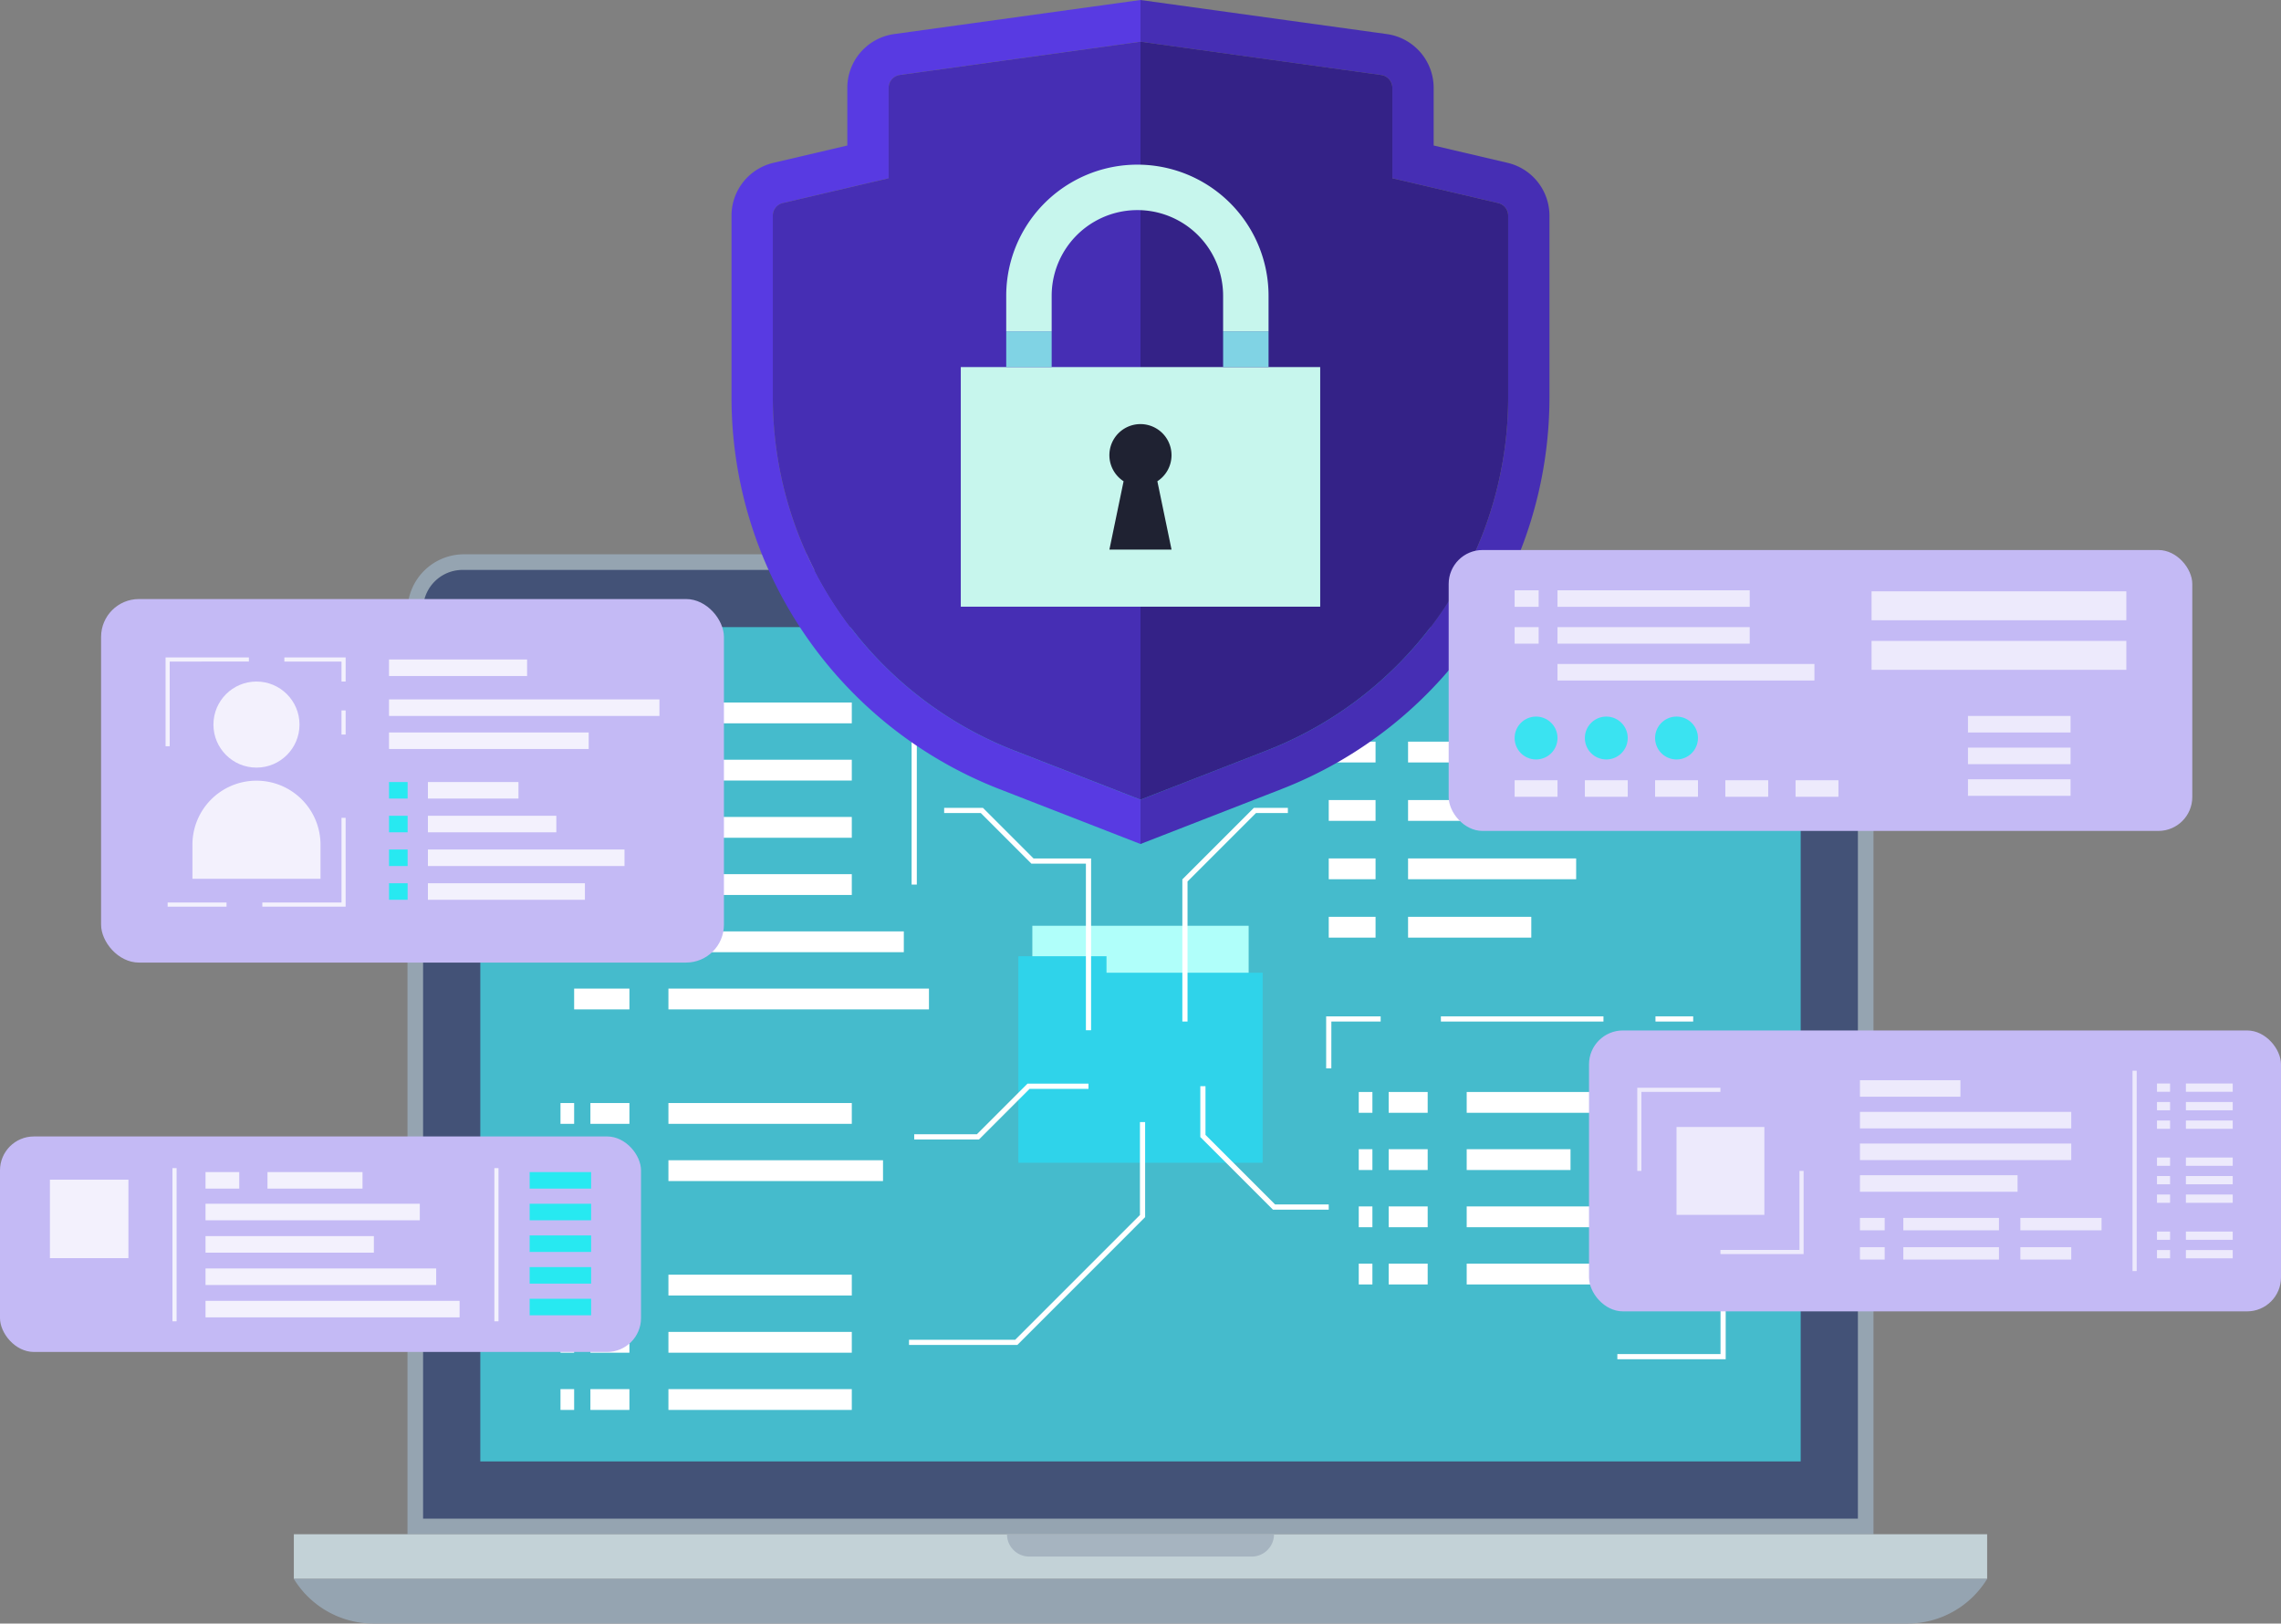 <svg xmlns="http://www.w3.org/2000/svg" width="352.464" height="250.885" viewBox="0 0 352.464 250.885">
  <rect x="0" y="0" width="352.464" height="250.885" fill="#808080" stroke="none"/>
  <g id="Grupo_949550" data-name="Grupo 949550" transform="translate(-441.5 -2387.929)">
    <g id="Grupo_949542" data-name="Grupo 949542" transform="translate(441.499 2387.929)">
      <g id="Grupo_949446" data-name="Grupo 949446" transform="translate(45.407 85.655)">
        <g id="Grupo_949359" data-name="Grupo 949359">
          <g id="Grupo_949357" data-name="Grupo 949357" transform="translate(17.559)">
            <path id="Rectángulo_42028" data-name="Rectángulo 42028" d="M8.73,0H217.8a8.73,8.73,0,0,1,8.73,8.73v142.7a0,0,0,0,1,0,0H0a0,0,0,0,1,0,0V8.73A8.73,8.73,0,0,1,8.73,0Z" fill="#95a4b1"/>
            <path id="Rectángulo_42029" data-name="Rectángulo 42029" d="M6.111,0h140.5a0,0,0,0,1,0,0V221.71a0,0,0,0,1,0,0H6.111A6.111,6.111,0,0,1,0,215.6V6.111A6.111,6.111,0,0,1,6.111,0Z" transform="translate(224.121 2.411) rotate(90)" fill="#435277"/>
            <rect id="Rectángulo_42030" data-name="Rectángulo 42030" width="128.923" height="204.026" transform="translate(215.279 11.253) rotate(90)" fill="#45bbcc"/>
          </g>
          <g id="Grupo_949358" data-name="Grupo 949358" transform="translate(0 151.429)">
            <rect id="Rectángulo_42031" data-name="Rectángulo 42031" width="261.65" height="6.902" fill="#c3d2d7"/>
            <path id="Trazado_634865" data-name="Trazado 634865" d="M789.322,2707.016H552.286a14.428,14.428,0,0,1-12.307-6.9h261.65A14.428,14.428,0,0,1,789.322,2707.016Z" transform="translate(-539.979 -2693.215)" fill="#95a4b1"/>
            <path id="Trazado_634866" data-name="Trazado 634866" d="M697.473,2696.071H663.114a3.451,3.451,0,0,1-3.452-3.451h41.262A3.451,3.451,0,0,1,697.473,2696.071Z" transform="translate(-549.468 -2692.62)" fill="#a6b4c0"/>
          </g>
        </g>
        <g id="Grupo_949445" data-name="Grupo 949445" transform="translate(36.781 21.933)">
          <g id="Grupo_949360" data-name="Grupo 949360" transform="translate(75.172 35.471)">
            <rect id="Rectángulo_42032" data-name="Rectángulo 42032" width="33.425" height="13.233" transform="translate(2.16)" fill="#b0fffa"/>
            <path id="Trazado_634867" data-name="Trazado 634867" d="M675.192,2598.161v-2.55h-13.62v31.914h37.745v-29.364Z" transform="translate(-661.572 -2590.905)" fill="#2fd3ea"/>
          </g>
          <g id="Grupo_949444" data-name="Grupo 949444">
            <g id="Grupo_949432" data-name="Grupo 949432" transform="translate(0 0.97)">
              <g id="Grupo_949364" data-name="Grupo 949364" transform="translate(4.421)">
                <g id="Grupo_949361" data-name="Grupo 949361" transform="translate(4.622)">
                  <rect id="Rectángulo_42033" data-name="Rectángulo 42033" width="6.028" height="3.215" fill="#fff"/>
                </g>
                <g id="Grupo_949362" data-name="Grupo 949362" transform="translate(16.679)">
                  <rect id="Rectángulo_42034" data-name="Rectángulo 42034" width="28.334" height="3.215" fill="#fff"/>
                </g>
                <g id="Grupo_949363" data-name="Grupo 949363">
                  <rect id="Rectángulo_42035" data-name="Rectángulo 42035" width="2.11" height="3.215" fill="#fff"/>
                </g>
              </g>
              <g id="Grupo_949368" data-name="Grupo 949368" transform="translate(4.421 8.842)">
                <g id="Grupo_949365" data-name="Grupo 949365" transform="translate(4.622)">
                  <rect id="Rectángulo_42036" data-name="Rectángulo 42036" width="6.028" height="3.215" fill="#fff"/>
                </g>
                <g id="Grupo_949366" data-name="Grupo 949366" transform="translate(16.679)">
                  <rect id="Rectángulo_42037" data-name="Rectángulo 42037" width="28.334" height="3.215" fill="#fff"/>
                </g>
                <g id="Grupo_949367" data-name="Grupo 949367">
                  <rect id="Rectángulo_42038" data-name="Rectángulo 42038" width="2.11" height="3.215" fill="#fff"/>
                </g>
              </g>
              <g id="Grupo_949372" data-name="Grupo 949372" transform="translate(4.421 17.684)">
                <g id="Grupo_949369" data-name="Grupo 949369" transform="translate(4.622)">
                  <rect id="Rectángulo_42039" data-name="Rectángulo 42039" width="6.028" height="3.215" fill="#fff"/>
                </g>
                <g id="Grupo_949370" data-name="Grupo 949370" transform="translate(16.679)">
                  <rect id="Rectángulo_42040" data-name="Rectángulo 42040" width="28.334" height="3.215" fill="#fff"/>
                </g>
                <g id="Grupo_949371" data-name="Grupo 949371">
                  <rect id="Rectángulo_42041" data-name="Rectángulo 42041" width="2.11" height="3.215" fill="#fff"/>
                </g>
              </g>
              <g id="Grupo_949376" data-name="Grupo 949376" transform="translate(4.421 26.525)">
                <g id="Grupo_949373" data-name="Grupo 949373" transform="translate(4.622)">
                  <rect id="Rectángulo_42042" data-name="Rectángulo 42042" width="6.028" height="3.215" fill="#fff"/>
                </g>
                <g id="Grupo_949374" data-name="Grupo 949374" transform="translate(16.679)">
                  <rect id="Rectángulo_42043" data-name="Rectángulo 42043" width="28.334" height="3.215" fill="#fff"/>
                </g>
                <g id="Grupo_949375" data-name="Grupo 949375">
                  <rect id="Rectángulo_42044" data-name="Rectángulo 42044" width="2.11" height="3.215" fill="#fff"/>
                </g>
              </g>
              <g id="Grupo_949379" data-name="Grupo 949379" transform="translate(0.804 35.367)">
                <g id="Grupo_949377" data-name="Grupo 949377">
                  <rect id="Rectángulo_42045" data-name="Rectángulo 42045" width="14.267" height="3.215" fill="#fff"/>
                </g>
                <g id="Grupo_949378" data-name="Grupo 949378" transform="translate(20.296)">
                  <rect id="Rectángulo_42046" data-name="Rectángulo 42046" width="36.372" height="3.215" fill="#fff"/>
                </g>
              </g>
              <g id="Grupo_949382" data-name="Grupo 949382" transform="translate(6.531 44.209)">
                <g id="Grupo_949380" data-name="Grupo 949380">
                  <rect id="Rectángulo_42047" data-name="Rectángulo 42047" width="8.54" height="3.215" fill="#fff"/>
                </g>
                <g id="Grupo_949381" data-name="Grupo 949381" transform="translate(14.569)">
                  <rect id="Rectángulo_42048" data-name="Rectángulo 42048" width="40.257" height="3.215" fill="#fff"/>
                </g>
              </g>
              <g id="Grupo_949386" data-name="Grupo 949386" transform="translate(127.77 60.186)">
                <g id="Grupo_949383" data-name="Grupo 949383" transform="translate(4.622)">
                  <rect id="Rectángulo_42049" data-name="Rectángulo 42049" width="6.028" height="3.215" fill="#fff"/>
                </g>
                <g id="Grupo_949384" data-name="Grupo 949384" transform="translate(16.679)">
                  <rect id="Rectángulo_42050" data-name="Rectángulo 42050" width="28.334" height="3.215" fill="#fff"/>
                </g>
                <g id="Grupo_949385" data-name="Grupo 949385">
                  <rect id="Rectángulo_42051" data-name="Rectángulo 42051" width="2.11" height="3.215" fill="#fff"/>
                </g>
              </g>
              <g id="Grupo_949390" data-name="Grupo 949390" transform="translate(127.77 69.027)">
                <g id="Grupo_949387" data-name="Grupo 949387" transform="translate(4.622)">
                  <rect id="Rectángulo_42052" data-name="Rectángulo 42052" width="6.028" height="3.215" fill="#fff"/>
                </g>
                <g id="Grupo_949388" data-name="Grupo 949388" transform="translate(16.679)">
                  <rect id="Rectángulo_42053" data-name="Rectángulo 42053" width="16.043" height="3.215" fill="#fff"/>
                </g>
                <g id="Grupo_949389" data-name="Grupo 949389">
                  <rect id="Rectángulo_42054" data-name="Rectángulo 42054" width="2.11" height="3.215" fill="#fff"/>
                </g>
              </g>
              <g id="Grupo_949394" data-name="Grupo 949394" transform="translate(127.77 77.869)">
                <g id="Grupo_949391" data-name="Grupo 949391" transform="translate(4.622)">
                  <rect id="Rectángulo_42055" data-name="Rectángulo 42055" width="6.028" height="3.215" fill="#fff"/>
                </g>
                <g id="Grupo_949392" data-name="Grupo 949392" transform="translate(16.679)">
                  <rect id="Rectángulo_42056" data-name="Rectángulo 42056" width="34.999" height="3.215" fill="#fff"/>
                </g>
                <g id="Grupo_949393" data-name="Grupo 949393">
                  <rect id="Rectángulo_42057" data-name="Rectángulo 42057" width="2.11" height="3.215" fill="#fff"/>
                </g>
              </g>
              <g id="Grupo_949398" data-name="Grupo 949398" transform="translate(127.77 86.711)">
                <g id="Grupo_949395" data-name="Grupo 949395" transform="translate(4.622)">
                  <rect id="Rectángulo_42058" data-name="Rectángulo 42058" width="6.028" height="3.215" fill="#fff"/>
                </g>
                <g id="Grupo_949396" data-name="Grupo 949396" transform="translate(16.679)">
                  <rect id="Rectángulo_42059" data-name="Rectángulo 42059" width="23.277" height="3.215" fill="#fff"/>
                </g>
                <g id="Grupo_949397" data-name="Grupo 949397">
                  <rect id="Rectángulo_42060" data-name="Rectángulo 42060" width="2.11" height="3.215" fill="#fff"/>
                </g>
              </g>
              <g id="Grupo_949402" data-name="Grupo 949402" transform="translate(4.421 61.892)">
                <g id="Grupo_949399" data-name="Grupo 949399" transform="translate(4.622)">
                  <rect id="Rectángulo_42061" data-name="Rectángulo 42061" width="6.028" height="3.215" fill="#fff"/>
                </g>
                <g id="Grupo_949400" data-name="Grupo 949400" transform="translate(16.679)">
                  <rect id="Rectángulo_42062" data-name="Rectángulo 42062" width="28.334" height="3.215" fill="#fff"/>
                </g>
                <g id="Grupo_949401" data-name="Grupo 949401">
                  <rect id="Rectángulo_42063" data-name="Rectángulo 42063" width="2.11" height="3.215" fill="#fff"/>
                </g>
              </g>
              <g id="Grupo_949405" data-name="Grupo 949405" transform="translate(0 70.734)">
                <g id="Grupo_949403" data-name="Grupo 949403">
                  <rect id="Rectángulo_42064" data-name="Rectángulo 42064" width="15.071" height="3.215" fill="#fff"/>
                </g>
                <g id="Grupo_949404" data-name="Grupo 949404" transform="translate(21.1)">
                  <rect id="Rectángulo_42065" data-name="Rectángulo 42065" width="33.157" height="3.215" fill="#fff"/>
                </g>
              </g>
              <g id="Grupo_949409" data-name="Grupo 949409" transform="translate(4.421 88.418)">
                <g id="Grupo_949406" data-name="Grupo 949406" transform="translate(4.622)">
                  <rect id="Rectángulo_42066" data-name="Rectángulo 42066" width="6.028" height="3.215" fill="#fff"/>
                </g>
                <g id="Grupo_949407" data-name="Grupo 949407" transform="translate(16.679)">
                  <rect id="Rectángulo_42067" data-name="Rectángulo 42067" width="28.334" height="3.215" fill="#fff"/>
                </g>
                <g id="Grupo_949408" data-name="Grupo 949408">
                  <rect id="Rectángulo_42068" data-name="Rectángulo 42068" width="2.11" height="3.215" fill="#fff"/>
                </g>
              </g>
              <g id="Grupo_949413" data-name="Grupo 949413" transform="translate(4.421 97.259)">
                <g id="Grupo_949410" data-name="Grupo 949410" transform="translate(4.622)">
                  <rect id="Rectángulo_42069" data-name="Rectángulo 42069" width="6.028" height="3.215" fill="#fff"/>
                </g>
                <g id="Grupo_949411" data-name="Grupo 949411" transform="translate(16.679)">
                  <rect id="Rectángulo_42070" data-name="Rectángulo 42070" width="28.334" height="3.215" fill="#fff"/>
                </g>
                <g id="Grupo_949412" data-name="Grupo 949412">
                  <rect id="Rectángulo_42071" data-name="Rectángulo 42071" width="2.11" height="3.215" fill="#fff"/>
                </g>
              </g>
              <g id="Grupo_949417" data-name="Grupo 949417" transform="translate(4.421 106.101)">
                <g id="Grupo_949414" data-name="Grupo 949414" transform="translate(4.622)">
                  <rect id="Rectángulo_42072" data-name="Rectángulo 42072" width="6.028" height="3.215" fill="#fff"/>
                </g>
                <g id="Grupo_949415" data-name="Grupo 949415" transform="translate(16.679)">
                  <rect id="Rectángulo_42073" data-name="Rectángulo 42073" width="28.334" height="3.215" fill="#fff"/>
                </g>
                <g id="Grupo_949416" data-name="Grupo 949416">
                  <rect id="Rectángulo_42074" data-name="Rectángulo 42074" width="2.11" height="3.215" fill="#fff"/>
                </g>
              </g>
              <g id="Grupo_949421" data-name="Grupo 949421" transform="translate(123.132 6.048)">
                <g id="Grupo_949418" data-name="Grupo 949418">
                  <rect id="Rectángulo_42075" data-name="Rectángulo 42075" width="7.234" height="3.215" fill="#fff"/>
                </g>
                <g id="Grupo_949419" data-name="Grupo 949419" transform="translate(12.258)">
                  <rect id="Rectángulo_42076" data-name="Rectángulo 42076" width="38.08" height="3.215" fill="#fff"/>
                </g>
                <g id="Grupo_949420" data-name="Grupo 949420" transform="translate(54.055)">
                  <rect id="Rectángulo_42077" data-name="Rectángulo 42077" width="4.521" height="3.215" fill="#fff"/>
                </g>
              </g>
              <g id="Grupo_949425" data-name="Grupo 949425" transform="translate(123.132 15.071)">
                <g id="Grupo_949422" data-name="Grupo 949422">
                  <rect id="Rectángulo_42078" data-name="Rectángulo 42078" width="7.234" height="3.215" fill="#fff"/>
                </g>
                <g id="Grupo_949423" data-name="Grupo 949423" transform="translate(12.258)">
                  <rect id="Rectángulo_42079" data-name="Rectángulo 42079" width="38.08" height="3.215" fill="#fff"/>
                </g>
                <g id="Grupo_949424" data-name="Grupo 949424" transform="translate(54.055)">
                  <rect id="Rectángulo_42080" data-name="Rectángulo 42080" width="4.521" height="3.215" fill="#fff"/>
                </g>
              </g>
              <g id="Grupo_949428" data-name="Grupo 949428" transform="translate(123.132 24.094)">
                <g id="Grupo_949426" data-name="Grupo 949426">
                  <rect id="Rectángulo_42081" data-name="Rectángulo 42081" width="7.234" height="3.215" fill="#fff"/>
                </g>
                <g id="Grupo_949427" data-name="Grupo 949427" transform="translate(12.258)">
                  <rect id="Rectángulo_42082" data-name="Rectángulo 42082" width="25.973" height="3.215" fill="#fff"/>
                </g>
              </g>
              <g id="Grupo_949431" data-name="Grupo 949431" transform="translate(123.132 33.117)">
                <g id="Grupo_949429" data-name="Grupo 949429">
                  <rect id="Rectángulo_42083" data-name="Rectángulo 42083" width="7.234" height="3.215" fill="#fff"/>
                </g>
                <g id="Grupo_949430" data-name="Grupo 949430" transform="translate(12.258)">
                  <rect id="Rectángulo_42084" data-name="Rectángulo 42084" width="19.04" height="3.215" fill="#fff"/>
                </g>
              </g>
            </g>
            <g id="Grupo_949443" data-name="Grupo 949443" transform="translate(58.275)">
              <g id="Grupo_949433" data-name="Grupo 949433" transform="translate(0.402)">
                <rect id="Rectángulo_42085" data-name="Rectángulo 42085" width="0.804" height="29.103" fill="#fff"/>
              </g>
              <g id="Grupo_949434" data-name="Grupo 949434" transform="translate(5.426 17.247)">
                <path id="Trazado_634868" data-name="Trazado 634868" d="M671.821,2605.068h-.8V2579.33h-8.422l-7.82-7.82h-5.661v-.8h5.994l7.82,7.821h8.893Z" transform="translate(-649.113 -2570.706)" fill="#fff"/>
              </g>
              <g id="Grupo_949435" data-name="Grupo 949435" transform="translate(0.804 59.865)">
                <path id="Trazado_634869" data-name="Trazado 634869" d="M654.106,2625.618H644.094v-.8h9.68l7.82-7.821h9.427v.8h-9.094Z" transform="translate(-644.094 -2616.993)" fill="#fff"/>
              </g>
              <g id="Grupo_949436" data-name="Grupo 949436" transform="translate(0 65.81)">
                <path id="Trazado_634870" data-name="Trazado 634870" d="M659.965,2657.88H643.221v-.8h16.412l19.273-19.273V2623.45h.8v14.685Z" transform="translate(-643.221 -2623.45)" fill="#fff"/>
              </g>
              <g id="Grupo_949437" data-name="Grupo 949437" transform="translate(42.233 17.247)">
                <path id="Trazado_634871" data-name="Trazado 634871" d="M689.894,2603.728h-.8v-21.969l11.053-11.053H705.4v.8h-4.924l-10.582,10.582Z" transform="translate(-689.09 -2570.706)" fill="#fff"/>
              </g>
              <g id="Grupo_949438" data-name="Grupo 949438" transform="translate(45.013 60.266)">
                <path id="Trazado_634872" data-name="Trazado 634872" d="M711.953,2636.5H703.33l-11.221-11.221v-7.853h.8v7.52l10.75,10.75h8.29Z" transform="translate(-692.109 -2617.43)" fill="#fff"/>
              </g>
              <g id="Grupo_949439" data-name="Grupo 949439" transform="translate(64.454 49.466)">
                <path id="Trazado_634873" data-name="Trazado 634873" d="M714.029,2613.737h-.8V2605.7h8.423v.8h-7.619Z" transform="translate(-713.225 -2605.699)" fill="#fff"/>
              </g>
              <g id="Grupo_949440" data-name="Grupo 949440" transform="translate(109.45 87.981)">
                <path id="Trazado_634874" data-name="Trazado 634874" d="M778.841,2662H762.1v-.8h15.942v-13.664h.8Z" transform="translate(-762.096 -2647.531)" fill="#fff"/>
              </g>
              <g id="Grupo_949441" data-name="Grupo 949441" transform="translate(82.188 49.466)">
                <rect id="Rectángulo_42086" data-name="Rectángulo 42086" width="25.119" height="0.804" fill="#fff"/>
              </g>
              <g id="Grupo_949442" data-name="Grupo 949442" transform="translate(115.345 49.466)">
                <rect id="Rectángulo_42087" data-name="Rectángulo 42087" width="5.828" height="0.804" fill="#fff"/>
              </g>
            </g>
          </g>
        </g>
      </g>
      <g id="Grupo_949450" data-name="Grupo 949450" transform="translate(113.035)">
        <g id="Grupo_949447" data-name="Grupo 949447">
          <path id="Trazado_634875" data-name="Trazado 634875" d="M639.352,2503.741a58.581,58.581,0,0,1-37.326-54.59v-28.065a2,2,0,0,1,1.548-1.952l16.348-3.832v-13.971a2.014,2.014,0,0,1,1.73-1.987l37.187-5.143v-6.445l-38.061,5.265a8.389,8.389,0,0,0-7.24,8.31v8.91l-11.422,2.677a8.389,8.389,0,0,0-6.474,8.167v28.065a64.967,64.967,0,0,0,41.393,60.539l21.8,8.489v-6.851Z" transform="translate(-595.642 -2387.756)" fill="#583ae2"/>
          <path id="Trazado_634876" data-name="Trazado 634876" d="M738.792,2412.918l-11.422-2.677v-8.91a8.389,8.389,0,0,0-7.24-8.31l-38.061-5.265v6.445l37.187,5.143a2.014,2.014,0,0,1,1.731,1.987V2415.3l16.348,3.832a2,2,0,0,1,1.548,1.952v28.065a58.583,58.583,0,0,1-37.326,54.59l-19.488,7.588v6.851l21.8-8.489a64.967,64.967,0,0,0,41.394-60.539v-28.065A8.39,8.39,0,0,0,738.792,2412.918Z" transform="translate(-618.873 -2387.756)" fill="#462eb4"/>
          <path id="Trazado_634877" data-name="Trazado 634877" d="M622.268,2403.7v13.971L605.92,2421.5a2,2,0,0,0-1.548,1.952v28.065a58.58,58.58,0,0,0,37.326,54.59l19.488,7.588V2396.57L624,2401.713A2.013,2.013,0,0,0,622.268,2403.7Z" transform="translate(-597.988 -2390.125)" fill="#462eb4"/>
          <path id="Trazado_634878" data-name="Trazado 634878" d="M682.07,2510.273v3.424l19.488-7.588a58.583,58.583,0,0,0,37.326-54.59v-28.065a2,2,0,0,0-1.548-1.952l-16.348-3.831V2403.7a2.013,2.013,0,0,0-1.731-1.987l-37.187-5.143v113.7Z" transform="translate(-618.873 -2390.125)" fill="#342287"/>
        </g>
        <g id="Grupo_949449" data-name="Grupo 949449" transform="translate(35.428 25.444)">
          <rect id="Rectángulo_42088" data-name="Rectángulo 42088" width="55.537" height="37.025" transform="translate(0 31.28)" fill="#c7f6ed"/>
          <g id="Grupo_949448" data-name="Grupo 949448" transform="translate(7.022)">
            <rect id="Rectángulo_42089" data-name="Rectángulo 42089" width="7.022" height="5.525" transform="translate(0 25.755)" fill="#80d3e4"/>
            <rect id="Rectángulo_42090" data-name="Rectángulo 42090" width="7.022" height="5.525" transform="translate(33.514 25.755)" fill="#80d3e4"/>
            <path id="Trazado_634879" data-name="Trazado 634879" d="M694.232,2442.821a20.268,20.268,0,1,0-40.536,0v5.487h7.022v-5.487a13.246,13.246,0,0,1,26.492,0v5.487h7.022Z" transform="translate(-653.697 -2422.553)" fill="#c7f6ed"/>
          </g>
          <path id="Trazado_634880" data-name="Trazado 634880" d="M685.1,2482.191a4.8,4.8,0,1,0-7.406,4.024l-2.191,10.562h9.6l-2.191-10.562A4.791,4.791,0,0,0,685.1,2482.191Z" transform="translate(-652.537 -2437.293)" fill="#1f2232"/>
        </g>
      </g>
      <rect id="Rectángulo_42091" data-name="Rectángulo 42091" width="114.904" height="43.408" rx="5.238" transform="translate(223.853 84.994)" fill="#c4baf5"/>
      <g id="Grupo_949469" data-name="Grupo 949469" transform="translate(234.046 91.218)" opacity="0.7">
        <g id="Grupo_949451" data-name="Grupo 949451">
          <rect id="Rectángulo_42092" data-name="Rectángulo 42092" width="3.71" height="2.553" fill="#fff"/>
        </g>
        <g id="Grupo_949452" data-name="Grupo 949452" transform="translate(6.623)">
          <rect id="Rectángulo_42093" data-name="Rectángulo 42093" width="29.699" height="2.553" fill="#fff"/>
        </g>
        <g id="Grupo_949453" data-name="Grupo 949453" transform="translate(0 5.692)">
          <rect id="Rectángulo_42094" data-name="Rectángulo 42094" width="3.71" height="2.553" fill="#fff"/>
        </g>
        <g id="Grupo_949454" data-name="Grupo 949454" transform="translate(6.623 5.692)">
          <rect id="Rectángulo_42095" data-name="Rectángulo 42095" width="29.699" height="2.553" fill="#fff"/>
        </g>
        <g id="Grupo_949455" data-name="Grupo 949455" transform="translate(6.623 11.384)">
          <rect id="Rectángulo_42096" data-name="Rectángulo 42096" width="39.7" height="2.553" fill="#fff"/>
        </g>
        <g id="Grupo_949456" data-name="Grupo 949456" transform="translate(55.153 0.16)">
          <rect id="Rectángulo_42097" data-name="Rectángulo 42097" width="39.366" height="4.469" fill="#fff"/>
        </g>
        <g id="Grupo_949457" data-name="Grupo 949457" transform="translate(55.153 7.82)">
          <rect id="Rectángulo_42098" data-name="Rectángulo 42098" width="39.366" height="4.468" fill="#fff"/>
        </g>
        <g id="Grupo_949458" data-name="Grupo 949458" transform="translate(0 19.516)">
          <path id="Trazado_634881" data-name="Trazado 634881" d="M767.759,2542.507a3.312,3.312,0,1,1-3.312-3.312A3.311,3.311,0,0,1,767.759,2542.507Z" transform="translate(-761.136 -2539.195)" fill="#00f5f0"/>
        </g>
        <g id="Grupo_949459" data-name="Grupo 949459" transform="translate(10.852 19.516)">
          <path id="Trazado_634882" data-name="Trazado 634882" d="M782.6,2542.507a3.312,3.312,0,1,1-3.312-3.312A3.311,3.311,0,0,1,782.6,2542.507Z" transform="translate(-775.977 -2539.195)" fill="#00f5f0"/>
        </g>
        <g id="Grupo_949460" data-name="Grupo 949460" transform="translate(21.704 19.516)">
          <path id="Trazado_634883" data-name="Trazado 634883" d="M797.441,2542.507a3.312,3.312,0,1,1-3.312-3.312A3.311,3.311,0,0,1,797.441,2542.507Z" transform="translate(-790.818 -2539.195)" fill="#00f5f0"/>
        </g>
        <g id="Grupo_949461" data-name="Grupo 949461" transform="translate(0 29.353)">
          <rect id="Rectángulo_42099" data-name="Rectángulo 42099" width="6.623" height="2.553" fill="#fff"/>
        </g>
        <g id="Grupo_949462" data-name="Grupo 949462" transform="translate(10.852 29.353)">
          <rect id="Rectángulo_42100" data-name="Rectángulo 42100" width="6.623" height="2.553" fill="#fff"/>
        </g>
        <g id="Grupo_949463" data-name="Grupo 949463" transform="translate(21.704 29.353)">
          <rect id="Rectángulo_42101" data-name="Rectángulo 42101" width="6.623" height="2.553" fill="#fff"/>
        </g>
        <g id="Grupo_949464" data-name="Grupo 949464" transform="translate(32.556 29.353)">
          <rect id="Rectángulo_42102" data-name="Rectángulo 42102" width="6.623" height="2.553" fill="#fff"/>
        </g>
        <g id="Grupo_949465" data-name="Grupo 949465" transform="translate(43.408 29.353)">
          <rect id="Rectángulo_42103" data-name="Rectángulo 42103" width="6.623" height="2.553" fill="#fff"/>
        </g>
        <g id="Grupo_949466" data-name="Grupo 949466" transform="translate(70.048 19.417)">
          <rect id="Rectángulo_42104" data-name="Rectángulo 42104" width="15.853" height="2.553" fill="#fff"/>
        </g>
        <g id="Grupo_949467" data-name="Grupo 949467" transform="translate(70.048 24.311)">
          <rect id="Rectángulo_42105" data-name="Rectángulo 42105" width="15.853" height="2.553" fill="#fff"/>
        </g>
        <g id="Grupo_949468" data-name="Grupo 949468" transform="translate(70.048 29.205)">
          <rect id="Rectángulo_42106" data-name="Rectángulo 42106" width="15.853" height="2.553" fill="#fff"/>
        </g>
      </g>
      <rect id="Rectángulo_42107" data-name="Rectángulo 42107" width="106.925" height="43.408" rx="5.238" transform="translate(245.539 159.235)" fill="#c4baf5"/>
      <g id="Grupo_949505" data-name="Grupo 949505" transform="translate(252.997 165.46)" opacity="0.7">
        <g id="Grupo_949476" data-name="Grupo 949476" transform="translate(0 2.63)">
          <g id="Grupo_949474" data-name="Grupo 949474">
            <g id="Grupo_949471" data-name="Grupo 949471" transform="translate(12.85 12.851)">
              <g id="Grupo_949470" data-name="Grupo 949470">
                <path id="Trazado_634884" data-name="Trazado 634884" d="M817.477,2648.058h-12.85v-.639h12.212v-12.212h.638Z" transform="translate(-804.627 -2635.208)" fill="#fff"/>
              </g>
            </g>
            <g id="Grupo_949473" data-name="Grupo 949473">
              <g id="Grupo_949472" data-name="Grupo 949472">
                <path id="Trazado_634885" data-name="Trazado 634885" d="M787.691,2630.484h-.638v-12.851H799.9v.638H787.691Z" transform="translate(-787.053 -2617.633)" fill="#fff"/>
              </g>
            </g>
          </g>
          <g id="Grupo_949475" data-name="Grupo 949475" transform="translate(6.064 6.064)">
            <rect id="Rectángulo_42108" data-name="Rectángulo 42108" width="13.572" height="13.572" fill="#fff"/>
          </g>
        </g>
        <g id="Grupo_949477" data-name="Grupo 949477" transform="translate(34.408 1.463)">
          <rect id="Rectángulo_42109" data-name="Rectángulo 42109" width="15.522" height="2.553" fill="#fff"/>
        </g>
        <g id="Grupo_949478" data-name="Grupo 949478" transform="translate(34.408 6.357)">
          <rect id="Rectángulo_42110" data-name="Rectángulo 42110" width="32.651" height="2.553" fill="#fff"/>
        </g>
        <g id="Grupo_949479" data-name="Grupo 949479" transform="translate(34.408 11.251)">
          <rect id="Rectángulo_42111" data-name="Rectángulo 42111" width="32.651" height="2.553" fill="#fff"/>
        </g>
        <g id="Grupo_949480" data-name="Grupo 949480" transform="translate(34.408 16.145)">
          <rect id="Rectángulo_42112" data-name="Rectángulo 42112" width="24.352" height="2.553" fill="#fff"/>
        </g>
        <g id="Grupo_949487" data-name="Grupo 949487" transform="translate(34.408 22.742)">
          <g id="Grupo_949481" data-name="Grupo 949481">
            <rect id="Rectángulo_42113" data-name="Rectángulo 42113" width="3.819" height="1.915" fill="#fff"/>
          </g>
          <g id="Grupo_949482" data-name="Grupo 949482" transform="translate(6.703)">
            <rect id="Rectángulo_42114" data-name="Rectángulo 42114" width="14.777" height="1.915" fill="#fff"/>
          </g>
          <g id="Grupo_949483" data-name="Grupo 949483" transform="translate(24.789)">
            <rect id="Rectángulo_42115" data-name="Rectángulo 42115" width="12.543" height="1.915" fill="#fff"/>
          </g>
          <g id="Grupo_949484" data-name="Grupo 949484" transform="translate(0 4.522)">
            <rect id="Rectángulo_42116" data-name="Rectángulo 42116" width="3.819" height="1.915" fill="#fff"/>
          </g>
          <g id="Grupo_949485" data-name="Grupo 949485" transform="translate(6.703 4.522)">
            <rect id="Rectángulo_42117" data-name="Rectángulo 42117" width="14.777" height="1.915" fill="#fff"/>
          </g>
          <g id="Grupo_949486" data-name="Grupo 949486" transform="translate(24.789 4.522)">
            <rect id="Rectángulo_42118" data-name="Rectángulo 42118" width="7.862" height="1.915" fill="#fff"/>
          </g>
        </g>
        <g id="Grupo_949488" data-name="Grupo 949488" transform="translate(76.528)">
          <rect id="Rectángulo_42119" data-name="Rectángulo 42119" width="0.638" height="30.96" fill="#fff"/>
        </g>
        <g id="Grupo_949489" data-name="Grupo 949489" transform="translate(80.305 1.974)">
          <rect id="Rectángulo_42120" data-name="Rectángulo 42120" width="2.022" height="1.277" fill="#fff"/>
        </g>
        <g id="Grupo_949490" data-name="Grupo 949490" transform="translate(84.773 1.974)">
          <rect id="Rectángulo_42121" data-name="Rectángulo 42121" width="7.235" height="1.277" fill="#fff"/>
        </g>
        <g id="Grupo_949491" data-name="Grupo 949491" transform="translate(80.305 4.834)">
          <rect id="Rectángulo_42122" data-name="Rectángulo 42122" width="2.022" height="1.277" fill="#fff"/>
        </g>
        <g id="Grupo_949492" data-name="Grupo 949492" transform="translate(84.773 4.834)">
          <rect id="Rectángulo_42123" data-name="Rectángulo 42123" width="7.235" height="1.277" fill="#fff"/>
        </g>
        <g id="Grupo_949493" data-name="Grupo 949493" transform="translate(80.305 7.693)">
          <rect id="Rectángulo_42124" data-name="Rectángulo 42124" width="2.022" height="1.277" fill="#fff"/>
        </g>
        <g id="Grupo_949494" data-name="Grupo 949494" transform="translate(84.773 7.693)">
          <rect id="Rectángulo_42125" data-name="Rectángulo 42125" width="7.235" height="1.277" fill="#fff"/>
        </g>
        <g id="Grupo_949495" data-name="Grupo 949495" transform="translate(80.305 13.412)">
          <rect id="Rectángulo_42126" data-name="Rectángulo 42126" width="2.022" height="1.277" fill="#fff"/>
        </g>
        <g id="Grupo_949496" data-name="Grupo 949496" transform="translate(84.773 13.412)">
          <rect id="Rectángulo_42127" data-name="Rectángulo 42127" width="7.235" height="1.277" fill="#fff"/>
        </g>
        <g id="Grupo_949497" data-name="Grupo 949497" transform="translate(80.305 16.271)">
          <rect id="Rectángulo_42128" data-name="Rectángulo 42128" width="2.022" height="1.277" fill="#fff"/>
        </g>
        <g id="Grupo_949498" data-name="Grupo 949498" transform="translate(84.773 16.271)">
          <rect id="Rectángulo_42129" data-name="Rectángulo 42129" width="7.235" height="1.277" fill="#fff"/>
        </g>
        <g id="Grupo_949499" data-name="Grupo 949499" transform="translate(80.305 19.13)">
          <rect id="Rectángulo_42130" data-name="Rectángulo 42130" width="2.022" height="1.277" fill="#fff"/>
        </g>
        <g id="Grupo_949500" data-name="Grupo 949500" transform="translate(84.773 19.13)">
          <rect id="Rectángulo_42131" data-name="Rectángulo 42131" width="7.235" height="1.277" fill="#fff"/>
        </g>
        <g id="Grupo_949501" data-name="Grupo 949501" transform="translate(80.305 24.849)">
          <rect id="Rectángulo_42132" data-name="Rectángulo 42132" width="2.022" height="1.277" fill="#fff"/>
        </g>
        <g id="Grupo_949502" data-name="Grupo 949502" transform="translate(84.773 24.849)">
          <rect id="Rectángulo_42133" data-name="Rectángulo 42133" width="7.235" height="1.277" fill="#fff"/>
        </g>
        <g id="Grupo_949503" data-name="Grupo 949503" transform="translate(80.305 27.708)">
          <rect id="Rectángulo_42134" data-name="Rectángulo 42134" width="2.022" height="1.277" fill="#fff"/>
        </g>
        <g id="Grupo_949504" data-name="Grupo 949504" transform="translate(84.773 27.708)">
          <rect id="Rectángulo_42135" data-name="Rectángulo 42135" width="7.235" height="1.277" fill="#fff"/>
        </g>
      </g>
      <rect id="Rectángulo_42136" data-name="Rectángulo 42136" width="96.241" height="56.175" rx="5.849" transform="translate(111.863 148.745) rotate(180)" fill="#c4baf5"/>
      <g id="Grupo_949526" data-name="Grupo 949526" transform="translate(25.587 101.591)" opacity="0.8">
        <g id="Grupo_949514" data-name="Grupo 949514">
          <g id="Grupo_949508" data-name="Grupo 949508" transform="translate(4.149 3.728)">
            <g id="Grupo_949506" data-name="Grupo 949506" transform="translate(3.246)">
              <circle id="Elipse_5436" data-name="Elipse 5436" cx="6.649" cy="6.649" r="6.649" fill="#fff"/>
            </g>
            <g id="Grupo_949507" data-name="Grupo 949507" transform="translate(0 15.317)">
              <path id="Rectángulo_42137" data-name="Rectángulo 42137" d="M9.895,0h0a9.895,9.895,0,0,1,9.895,9.895v5.266a0,0,0,0,1,0,0H0a0,0,0,0,1,0,0V9.895A9.895,9.895,0,0,1,9.895,0Z" fill="#fff"/>
            </g>
          </g>
          <g id="Grupo_949509" data-name="Grupo 949509">
            <path id="Trazado_634886" data-name="Trazado 634886" d="M476.688,2540.416h-.638v-13.725h12.874v.638H476.688Z" transform="translate(-476.05 -2526.691)" fill="#fff"/>
          </g>
          <g id="Grupo_949510" data-name="Grupo 949510" transform="translate(14.949 24.79)">
            <path id="Trazado_634887" data-name="Trazado 634887" d="M509.368,2574.318H496.494v-.638h12.235v-13.086h.638Z" transform="translate(-496.494 -2560.594)" fill="#fff"/>
          </g>
          <g id="Grupo_949511" data-name="Grupo 949511" transform="translate(0.319 37.876)">
            <rect id="Rectángulo_42138" data-name="Rectángulo 42138" width="9.098" height="0.638" fill="#fff"/>
          </g>
          <g id="Grupo_949512" data-name="Grupo 949512" transform="translate(18.354)">
            <path id="Trazado_634888" data-name="Trazado 634888" d="M510.619,2530.419h-.638v-3.089h-8.83v-.638h9.469Z" transform="translate(-501.15 -2526.691)" fill="#fff"/>
          </g>
          <g id="Grupo_949513" data-name="Grupo 949513" transform="translate(27.184 8.192)">
            <rect id="Rectángulo_42139" data-name="Rectángulo 42139" width="0.638" height="3.724" fill="#fff"/>
          </g>
        </g>
        <g id="Grupo_949515" data-name="Grupo 949515" transform="translate(34.526 0.319)">
          <rect id="Rectángulo_42140" data-name="Rectángulo 42140" width="21.334" height="2.553" fill="#fff"/>
        </g>
        <g id="Grupo_949516" data-name="Grupo 949516" transform="translate(34.526 6.49)">
          <rect id="Rectángulo_42141" data-name="Rectángulo 42141" width="41.786" height="2.553" fill="#fff"/>
        </g>
        <g id="Grupo_949517" data-name="Grupo 949517" transform="translate(34.526 11.597)">
          <rect id="Rectángulo_42142" data-name="Rectángulo 42142" width="30.854" height="2.553" fill="#fff"/>
        </g>
        <g id="Grupo_949518" data-name="Grupo 949518" transform="translate(34.526 19.257)">
          <rect id="Rectángulo_42143" data-name="Rectángulo 42143" width="2.873" height="2.553" fill="#00f5f0"/>
        </g>
        <g id="Grupo_949519" data-name="Grupo 949519" transform="translate(40.537 19.257)">
          <rect id="Rectángulo_42144" data-name="Rectángulo 42144" width="13.991" height="2.553" fill="#fff"/>
        </g>
        <g id="Grupo_949520" data-name="Grupo 949520" transform="translate(34.526 24.47)">
          <rect id="Rectángulo_42145" data-name="Rectángulo 42145" width="2.873" height="2.553" fill="#00f5f0"/>
        </g>
        <g id="Grupo_949521" data-name="Grupo 949521" transform="translate(40.537 24.47)">
          <rect id="Rectángulo_42146" data-name="Rectángulo 42146" width="19.842" height="2.553" fill="#fff"/>
        </g>
        <g id="Grupo_949522" data-name="Grupo 949522" transform="translate(34.526 29.683)">
          <rect id="Rectángulo_42147" data-name="Rectángulo 42147" width="2.873" height="2.553" fill="#00f5f0"/>
        </g>
        <g id="Grupo_949523" data-name="Grupo 949523" transform="translate(40.537 29.683)">
          <rect id="Rectángulo_42148" data-name="Rectángulo 42148" width="30.375" height="2.553" fill="#fff"/>
        </g>
        <g id="Grupo_949524" data-name="Grupo 949524" transform="translate(34.526 34.897)">
          <rect id="Rectángulo_42149" data-name="Rectángulo 42149" width="2.873" height="2.553" fill="#00f5f0"/>
        </g>
        <g id="Grupo_949525" data-name="Grupo 949525" transform="translate(40.537 34.897)">
          <rect id="Rectángulo_42150" data-name="Rectángulo 42150" width="24.259" height="2.553" fill="#fff"/>
        </g>
      </g>
      <rect id="Rectángulo_42151" data-name="Rectángulo 42151" width="99.052" height="33.301" rx="5.238" transform="translate(99.052 208.916) rotate(180)" fill="#c4baf5"/>
      <g id="Grupo_949541" data-name="Grupo 949541" transform="translate(7.714 180.508)" opacity="0.8">
        <g id="Grupo_949527" data-name="Grupo 949527" transform="translate(0 1.782)">
          <rect id="Rectángulo_42152" data-name="Rectángulo 42152" width="12.129" height="12.129" fill="#fff"/>
        </g>
        <g id="Grupo_949528" data-name="Grupo 949528" transform="translate(24.045 0.612)">
          <rect id="Rectángulo_42153" data-name="Rectángulo 42153" width="5.213" height="2.553" fill="#fff"/>
        </g>
        <g id="Grupo_949529" data-name="Grupo 949529" transform="translate(33.62 0.612)">
          <rect id="Rectángulo_42154" data-name="Rectángulo 42154" width="14.682" height="2.553" fill="#fff"/>
        </g>
        <g id="Grupo_949530" data-name="Grupo 949530" transform="translate(74.129 0.612)">
          <rect id="Rectángulo_42155" data-name="Rectángulo 42155" width="9.496" height="2.553" fill="#00f5f0"/>
        </g>
        <g id="Grupo_949531" data-name="Grupo 949531" transform="translate(74.129 5.506)">
          <rect id="Rectángulo_42156" data-name="Rectángulo 42156" width="9.496" height="2.553" fill="#00f5f0"/>
        </g>
        <g id="Grupo_949532" data-name="Grupo 949532" transform="translate(74.129 10.4)">
          <rect id="Rectángulo_42157" data-name="Rectángulo 42157" width="9.496" height="2.553" fill="#00f5f0"/>
        </g>
        <g id="Grupo_949533" data-name="Grupo 949533" transform="translate(74.129 15.294)">
          <rect id="Rectángulo_42158" data-name="Rectángulo 42158" width="9.496" height="2.553" fill="#00f5f0"/>
        </g>
        <g id="Grupo_949534" data-name="Grupo 949534" transform="translate(74.129 20.188)">
          <rect id="Rectángulo_42159" data-name="Rectángulo 42159" width="9.496" height="2.553" fill="#00f5f0"/>
        </g>
        <g id="Grupo_949535" data-name="Grupo 949535" transform="translate(24.045 5.506)">
          <rect id="Rectángulo_42160" data-name="Rectángulo 42160" width="33.111" height="2.553" fill="#fff"/>
        </g>
        <g id="Grupo_949536" data-name="Grupo 949536" transform="translate(24.045 10.507)">
          <rect id="Rectángulo_42161" data-name="Rectángulo 42161" width="26.013" height="2.553" fill="#fff"/>
        </g>
        <g id="Grupo_949537" data-name="Grupo 949537" transform="translate(24.045 15.507)">
          <rect id="Rectángulo_42162" data-name="Rectángulo 42162" width="35.642" height="2.553" fill="#fff"/>
        </g>
        <g id="Grupo_949538" data-name="Grupo 949538" transform="translate(24.045 20.507)">
          <rect id="Rectángulo_42163" data-name="Rectángulo 42163" width="39.259" height="2.553" fill="#fff"/>
        </g>
        <g id="Grupo_949539" data-name="Grupo 949539" transform="translate(18.938)">
          <rect id="Rectángulo_42164" data-name="Rectángulo 42164" width="0.638" height="23.673" fill="#fff"/>
        </g>
        <g id="Grupo_949540" data-name="Grupo 949540" transform="translate(68.678)">
          <rect id="Rectángulo_42165" data-name="Rectángulo 42165" width="0.638" height="23.673" fill="#fff"/>
        </g>
      </g>
    </g>
  </g>
</svg>
